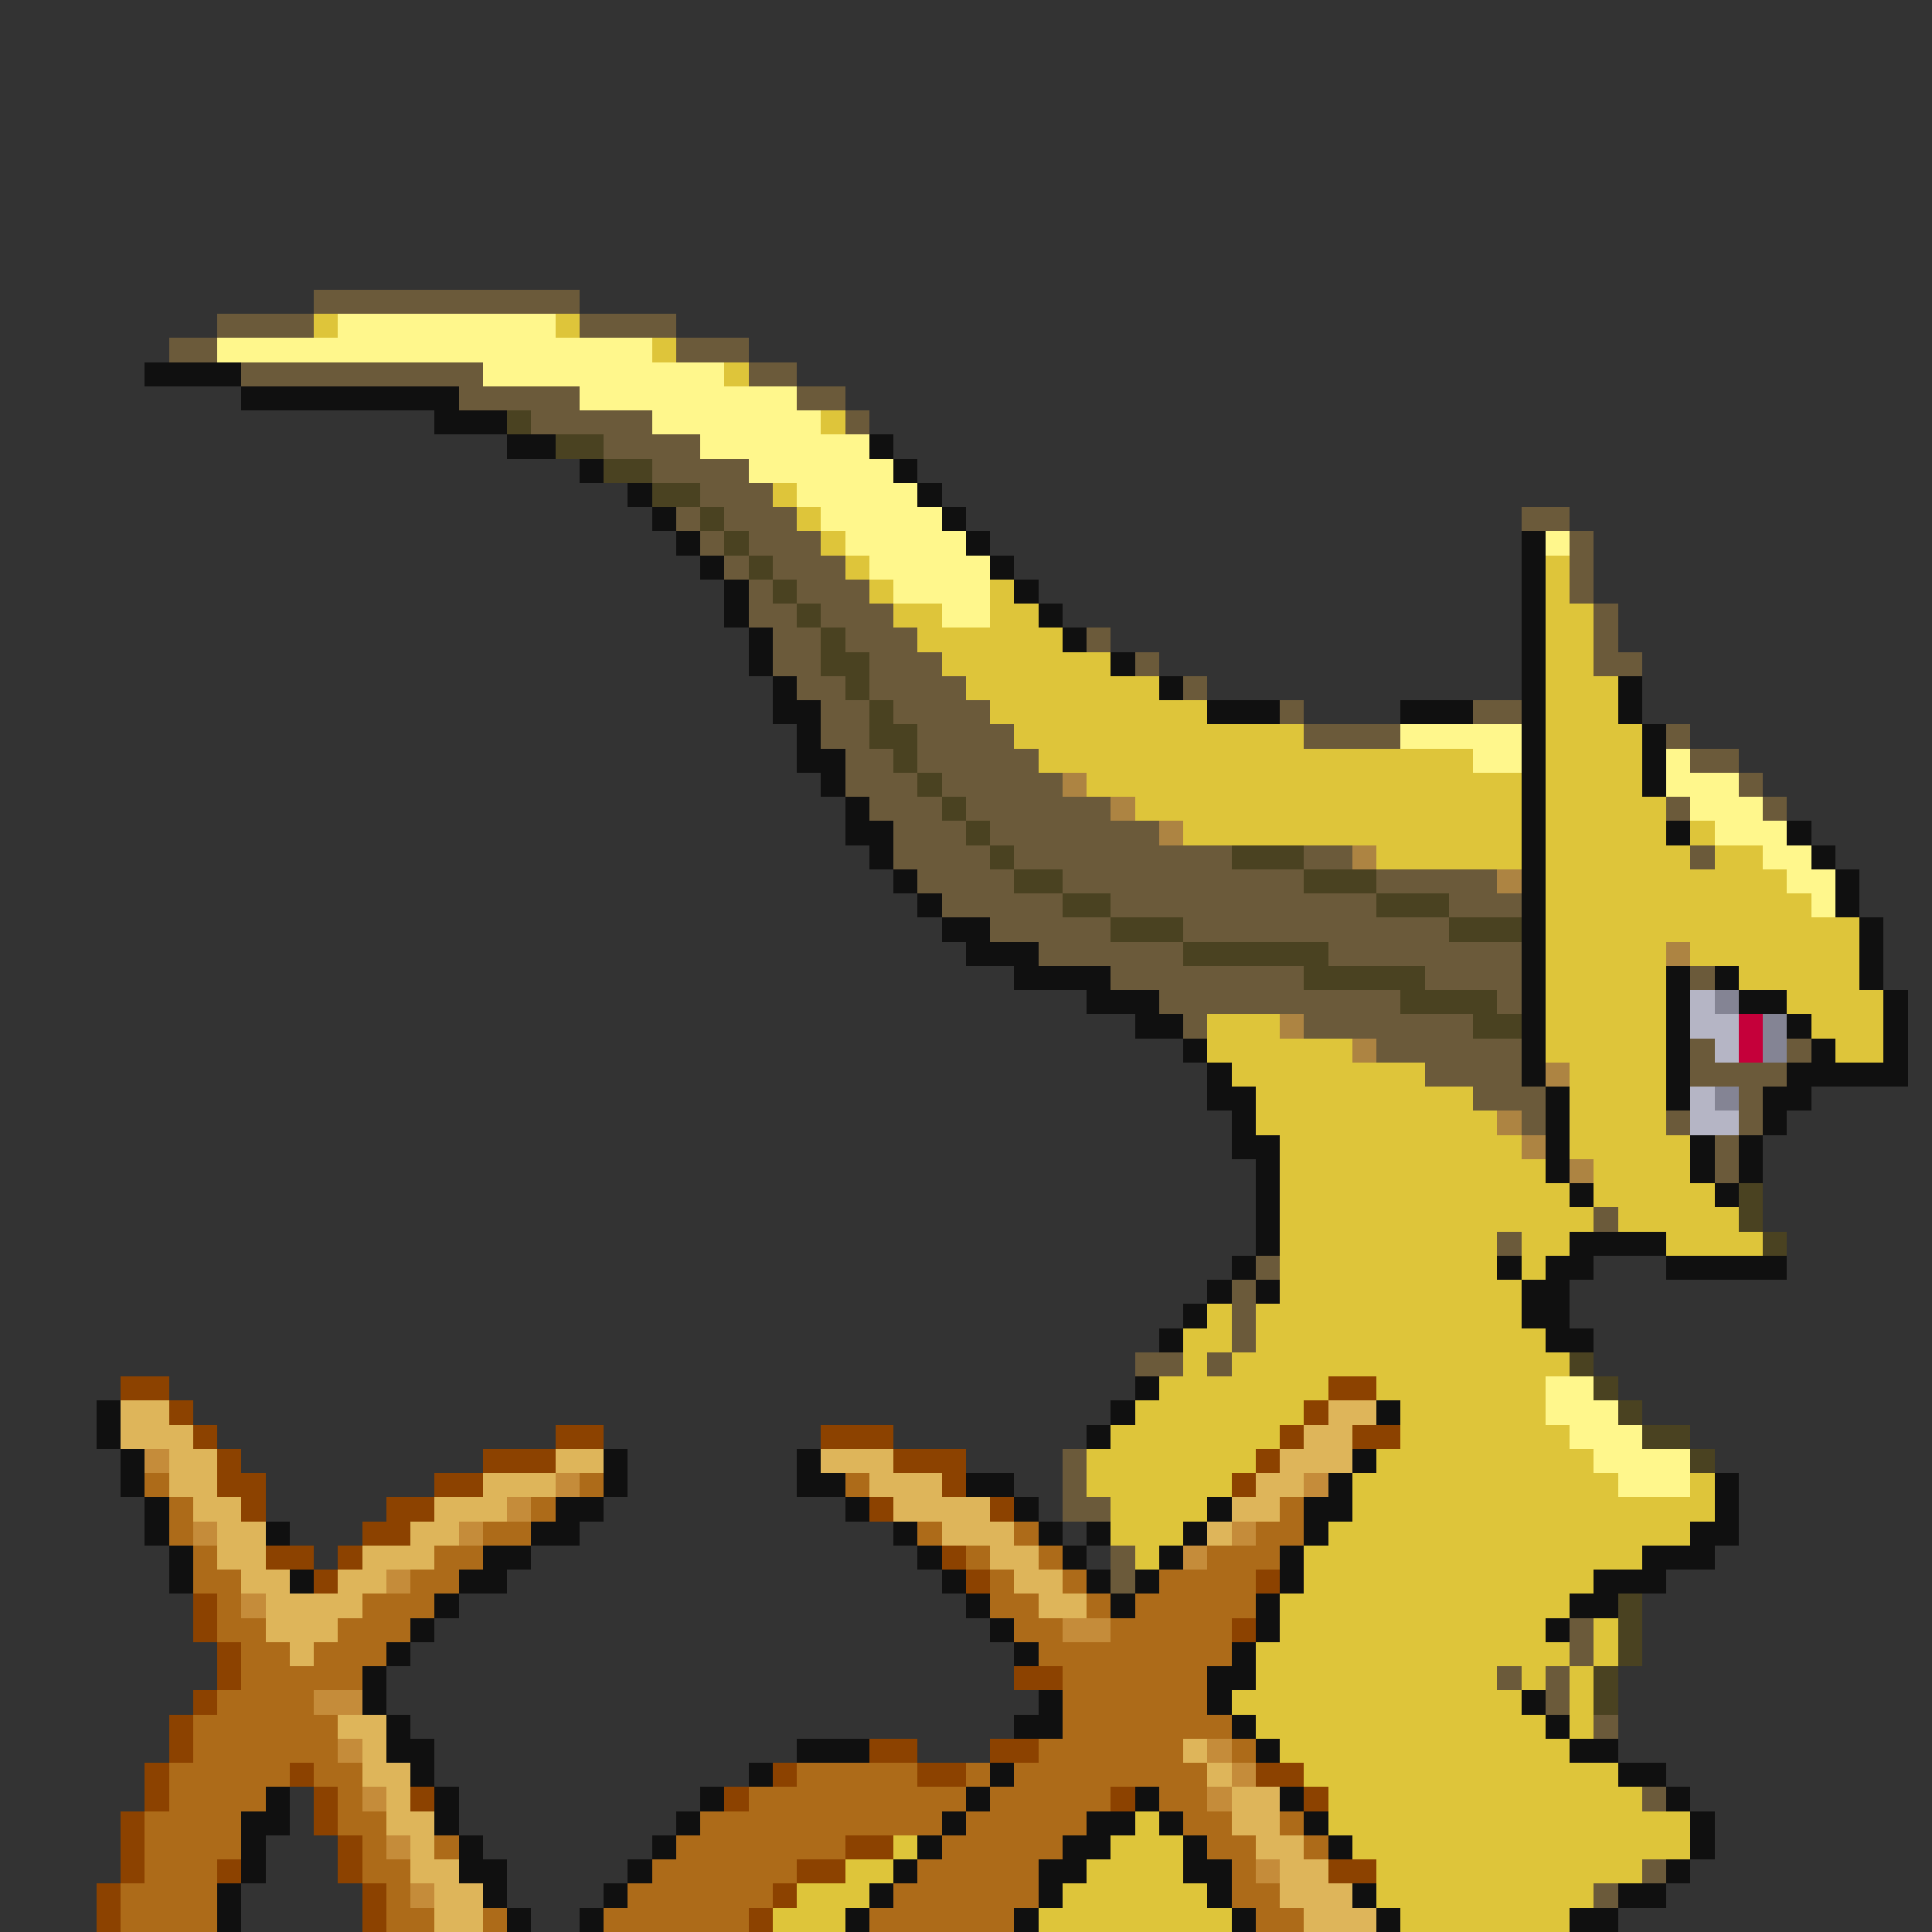 <svg xmlns="http://www.w3.org/2000/svg" viewBox="0 -0.5 80 80" shape-rendering="crispEdges">
<rect x="0" y="-0.5" width="80" height="80" fill="#333333" stroke="none"/>
<path stroke="#6b5a3a" d="M13 12h11M9 13h4M24 13h4M7 14h2M28 14h3M10 15h10M31 15h2M19 16h5M33 16h2M22 17h5M35 17h1M25 18h4M27 19h4M29 20h3M28 21h1M30 21h3M63 21h2M29 22h1M31 22h3M65 22h1M30 23h1M32 23h3M65 23h1M31 24h1M33 24h3M65 24h1M31 25h2M34 25h3M66 25h1M32 26h2M35 26h3M45 26h1M66 26h1M32 27h2M36 27h3M47 27h1M66 27h2M33 28h2M36 28h4M49 28h1M34 29h2M37 29h4M53 29h1M61 29h2M34 30h2M38 30h4M54 30h4M69 30h1M35 31h2M38 31h5M70 31h2M35 32h3M39 32h5M72 32h1M36 33h3M40 33h6M69 33h1M73 33h1M37 34h3M41 34h7M37 35h4M42 35h9M54 35h2M70 35h1M38 36h4M44 36h10M57 36h5M39 37h5M46 37h11M60 37h3M41 38h5M49 38h11M43 39h6M55 39h8M46 40h8M59 40h4M70 40h1M48 41h10M62 41h1M49 42h1M54 42h7M57 43h6M70 43h1M74 43h1M59 44h4M70 44h4M61 45h3M72 45h1M63 46h1M69 46h1M72 46h1M71 47h1M71 48h1M66 50h1M62 51h1M52 52h1M51 53h1M51 54h1M51 55h1M47 56h2M50 56h1M44 60h1M44 61h1M44 62h2M46 64h1M46 65h1M65 67h1M65 68h1M62 69h1M64 69h1M64 70h1M66 71h1M68 74h1M68 77h1M66 78h1" />
<path stroke="#dec53a" d="M13 13h1M23 13h1M27 14h1M30 15h1M34 17h1M32 20h1M33 21h1M34 22h1M35 23h1M64 23h1M36 24h1M41 24h1M64 24h1M37 25h2M41 25h2M64 25h2M38 26h6M64 26h2M39 27h7M64 27h2M40 28h8M64 28h3M41 29h9M64 29h3M42 30h12M64 30h4M43 31h18M64 31h4M45 32h18M64 32h4M47 33h16M64 33h5M49 34h14M64 34h5M70 34h1M57 35h6M64 35h6M71 35h2M64 36h10M64 37h11M64 38h13M64 39h5M70 39h7M64 40h5M72 40h5M64 41h5M74 41h4M50 42h3M64 42h5M75 42h3M50 43h6M64 43h5M76 43h2M51 44h8M65 44h4M52 45h9M65 45h4M52 46h10M65 46h4M53 47h10M65 47h5M53 48h11M66 48h4M53 49h12M66 49h5M53 50h13M67 50h5M53 51h9M63 51h2M69 51h4M53 52h9M63 52h1M53 53h10M50 54h1M52 54h11M49 55h2M52 55h12M49 56h1M51 56h14M48 57h7M57 57h7M47 58h7M58 58h6M46 59h7M58 59h7M45 60h7M57 60h9M45 61h6M56 61h11M70 61h1M46 62h4M56 62h15M46 63h3M55 63h15M47 64h1M54 64h14M54 65h12M53 66h12M53 67h11M66 67h1M52 68h13M66 68h1M52 69h10M63 69h1M65 69h1M51 70h12M65 70h1M52 71h12M65 71h1M53 72h12M54 73h13M55 74h13M47 75h1M55 75h15M37 76h1M46 76h3M56 76h14M35 77h2M45 77h4M57 77h11M33 78h3M44 78h6M57 78h9M32 79h3M43 79h8M58 79h7" />
<path stroke="#fff78c" d="M14 13h9M9 14h18M20 15h10M24 16h9M27 17h7M29 18h7M31 19h6M33 20h5M34 21h5M35 22h5M64 22h1M36 23h5M37 24h4M39 25h2M58 30h5M61 31h2M69 31h1M69 32h3M70 33h3M71 34h3M73 35h2M74 36h2M75 37h1M64 57h2M64 58h3M65 59h3M66 60h4M67 61h3" />
<path stroke="#101010" d="M6 15h4M10 16h9M18 17h3M21 18h2M36 18h1M24 19h1M37 19h1M26 20h1M38 20h1M27 21h1M39 21h1M28 22h1M40 22h1M63 22h1M29 23h1M41 23h1M63 23h1M30 24h1M42 24h1M63 24h1M30 25h1M43 25h1M63 25h1M31 26h1M44 26h1M63 26h1M31 27h1M46 27h1M63 27h1M32 28h1M48 28h1M63 28h1M67 28h1M32 29h2M50 29h3M58 29h3M63 29h1M67 29h1M33 30h1M63 30h1M68 30h1M33 31h2M63 31h1M68 31h1M34 32h1M63 32h1M68 32h1M35 33h1M63 33h1M35 34h2M63 34h1M69 34h1M74 34h1M36 35h1M63 35h1M75 35h1M37 36h1M63 36h1M76 36h1M38 37h1M63 37h1M76 37h1M39 38h2M63 38h1M77 38h1M40 39h3M63 39h1M77 39h1M42 40h4M63 40h1M69 40h1M71 40h1M77 40h1M45 41h3M63 41h1M69 41h1M72 41h2M78 41h1M47 42h2M63 42h1M69 42h1M74 42h1M78 42h1M49 43h1M63 43h1M69 43h1M75 43h1M78 43h1M50 44h1M63 44h1M69 44h1M74 44h5M50 45h2M64 45h1M69 45h1M73 45h2M51 46h1M64 46h1M73 46h1M51 47h2M64 47h1M70 47h1M72 47h1M52 48h1M64 48h1M70 48h1M72 48h1M52 49h1M65 49h1M71 49h1M52 50h1M52 51h1M65 51h4M51 52h1M62 52h1M64 52h2M69 52h5M50 53h1M52 53h1M63 53h2M49 54h1M63 54h2M48 55h1M64 55h2M47 57h1M4 58h1M46 58h1M57 58h1M4 59h1M45 59h1M5 60h1M25 60h1M33 60h1M56 60h1M5 61h1M25 61h1M33 61h2M40 61h2M55 61h1M71 61h1M6 62h1M23 62h2M35 62h1M42 62h1M50 62h1M54 62h2M71 62h1M6 63h1M11 63h1M22 63h2M37 63h1M43 63h1M45 63h1M49 63h1M54 63h1M70 63h2M7 64h1M20 64h2M38 64h1M44 64h1M48 64h1M53 64h1M68 64h3M7 65h1M12 65h1M19 65h2M39 65h1M45 65h1M47 65h1M53 65h1M66 65h3M18 66h1M40 66h1M46 66h1M52 66h1M65 66h2M17 67h1M41 67h1M52 67h1M64 67h1M16 68h1M42 68h1M51 68h1M15 69h1M50 69h2M15 70h1M43 70h1M50 70h1M63 70h1M16 71h1M42 71h2M51 71h1M64 71h1M16 72h2M33 72h3M52 72h1M65 72h2M17 73h1M31 73h1M41 73h1M67 73h2M11 74h1M18 74h1M29 74h1M40 74h1M47 74h1M53 74h1M69 74h1M10 75h2M18 75h1M28 75h1M39 75h1M45 75h2M48 75h1M54 75h1M70 75h1M10 76h1M19 76h1M27 76h1M38 76h1M44 76h2M49 76h1M55 76h1M70 76h1M10 77h1M19 77h2M26 77h1M37 77h1M43 77h2M49 77h2M69 77h1M9 78h1M20 78h1M25 78h1M36 78h1M43 78h1M50 78h1M56 78h1M67 78h2M9 79h1M21 79h1M24 79h1M35 79h1M42 79h1M51 79h1M57 79h1M65 79h2" />
<path stroke="#4a4221" d="M21 17h1M23 18h2M25 19h2M27 20h2M29 21h1M30 22h1M31 23h1M32 24h1M33 25h1M34 26h1M34 27h2M35 28h1M36 29h1M36 30h2M37 31h1M38 32h1M39 33h1M40 34h1M41 35h1M51 35h3M42 36h2M54 36h3M44 37h2M57 37h3M46 38h3M60 38h3M49 39h6M54 40h5M58 41h4M61 42h2M72 49h1M72 50h1M73 51h1M65 56h1M66 57h1M67 58h1M68 59h2M70 60h1M67 66h1M67 67h1M67 68h1M66 69h1M66 70h1" />
<path stroke="#ad8442" d="M44 32h1M46 33h1M48 34h1M56 35h1M62 36h1M69 39h1M53 42h1M56 43h1M64 44h1M62 46h1M63 47h1M65 48h1" />
<path stroke="#b5b5c5" d="M70 41h1M70 42h2M71 43h1M70 45h1M70 46h2" />
<path stroke="#848494" d="M71 41h1M73 42h1M73 43h1M71 45h1" />
<path stroke="#c5003a" d="M72 42h1M72 43h1" />
<path stroke="#8c4200" d="M5 57h2M55 57h2M7 58h1M54 58h1M8 59h1M23 59h2M34 59h3M53 59h1M56 59h2M9 60h1M20 60h3M37 60h3M52 60h1M9 61h2M18 61h2M39 61h1M51 61h1M10 62h1M16 62h2M36 62h1M41 62h1M15 63h2M11 64h2M14 64h1M39 64h1M13 65h1M40 65h1M52 65h1M8 66h1M8 67h1M51 67h1M9 68h1M9 69h1M42 69h2M8 70h1M7 71h1M7 72h1M36 72h2M41 72h2M6 73h1M12 73h1M32 73h1M38 73h2M52 73h2M6 74h1M13 74h1M17 74h1M30 74h1M46 74h1M54 74h1M5 75h1M13 75h1M5 76h1M14 76h1M35 76h2M5 77h1M9 77h1M14 77h1M33 77h2M55 77h2M4 78h1M15 78h1M32 78h1M4 79h1M15 79h1M31 79h1" />
<path stroke="#deb55a" d="M5 58h2M55 58h2M5 59h3M54 59h2M7 60h2M23 60h2M34 60h3M53 60h3M7 61h2M20 61h3M36 61h3M52 61h2M8 62h2M18 62h3M37 62h4M51 62h2M9 63h2M17 63h2M39 63h3M50 63h1M9 64h2M15 64h3M41 64h2M10 65h2M14 65h2M42 65h2M11 66h4M43 66h2M11 67h3M12 68h1M14 71h2M15 72h1M49 72h1M15 73h2M50 73h1M16 74h1M51 74h2M16 75h2M51 75h2M17 76h1M52 76h2M17 77h2M53 77h2M18 78h2M53 78h3M18 79h2M54 79h3" />
<path stroke="#c58c3a" d="M6 60h1M23 61h1M54 61h1M21 62h1M8 63h1M19 63h1M51 63h1M49 64h1M16 65h1M10 66h1M44 67h2M13 70h2M14 72h1M50 72h1M51 73h1M15 74h1M50 74h1M16 76h1M52 77h1M17 78h1" />
<path stroke="#ad6b19" d="M6 61h1M24 61h1M35 61h1M7 62h1M22 62h1M53 62h1M7 63h1M20 63h2M38 63h1M42 63h1M52 63h2M8 64h1M18 64h2M40 64h1M43 64h1M50 64h3M8 65h2M17 65h2M41 65h1M44 65h1M48 65h4M9 66h1M15 66h3M41 66h2M45 66h1M47 66h5M9 67h2M14 67h3M42 67h2M46 67h5M10 68h2M13 68h3M43 68h8M10 69h5M44 69h6M9 70h4M44 70h6M8 71h6M44 71h7M8 72h6M43 72h6M51 72h1M7 73h5M13 73h2M33 73h5M40 73h1M42 73h8M7 74h4M14 74h1M31 74h9M41 74h5M48 74h2M6 75h4M14 75h2M29 75h10M40 75h5M49 75h2M53 75h1M6 76h4M15 76h1M18 76h1M28 76h7M39 76h5M50 76h2M54 76h1M6 77h3M15 77h2M27 77h6M38 77h5M51 77h1M5 78h4M16 78h1M26 78h6M37 78h6M51 78h2M5 79h4M16 79h2M20 79h1M25 79h6M36 79h6M52 79h2" />
</svg>